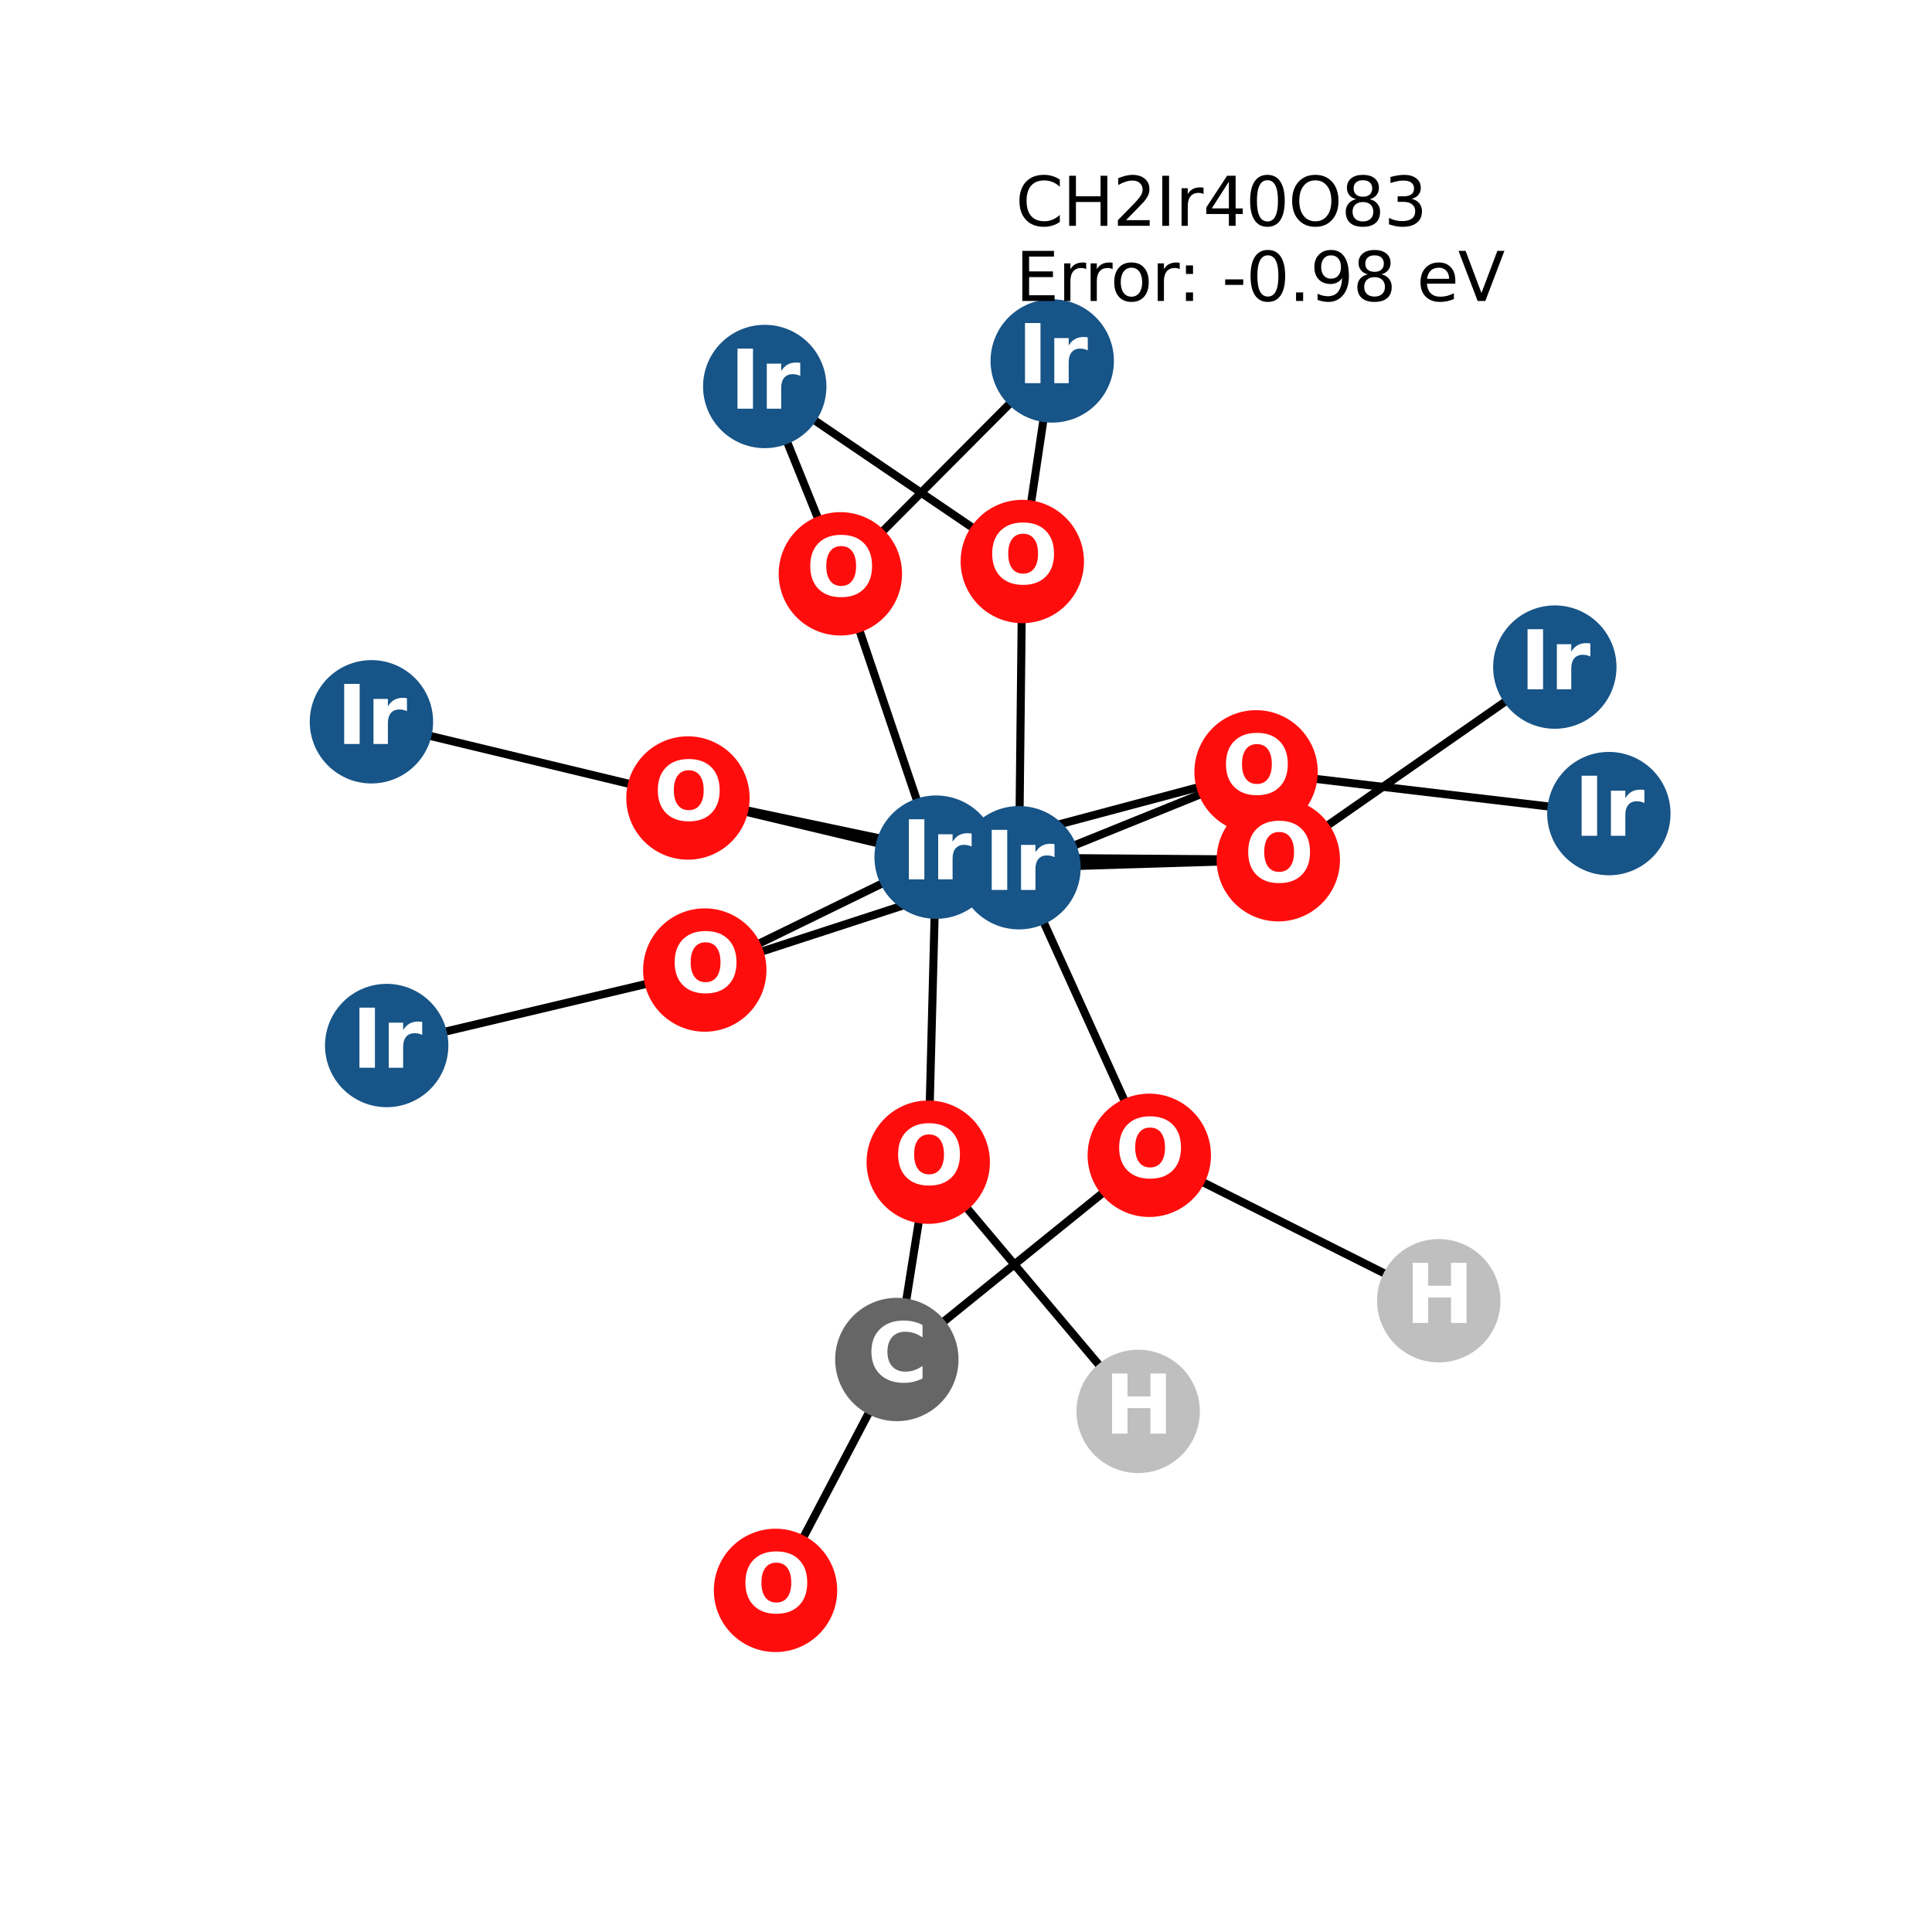 <?xml version="1.0" encoding="utf-8" standalone="no"?>
<!DOCTYPE svg PUBLIC "-//W3C//DTD SVG 1.1//EN"
  "http://www.w3.org/Graphics/SVG/1.1/DTD/svg11.dtd">
<svg xmlns:xlink="http://www.w3.org/1999/xlink" width="288pt" height="288pt" viewBox="0 0 288 288" xmlns="http://www.w3.org/2000/svg" version="1.1">
 <defs>
  <style type="text/css">*{stroke-linejoin: round; stroke-linecap: butt}</style>
 </defs>
 <g id="figure_1">
  <g id="patch_1">
   <path d="M 0 288 
L 288 288 
L 288 0 
L 0 0 
z
" style="fill: #ffffff"/>
  </g>
  <g id="axes_1">
   <g id="LineCollection_1">
    <path d="M 151.898 129.351 
L 152.394 83.701 
" clip-path="url(#p05ff53cdac)" style="fill: none; stroke: #000000; stroke-width: 1.2"/>
    <path d="M 151.898 129.351 
L 190.555 128.161 
" clip-path="url(#p05ff53cdac)" style="fill: none; stroke: #000000; stroke-width: 1.2"/>
    <path d="M 151.898 129.351 
L 187.242 115.057 
" clip-path="url(#p05ff53cdac)" style="fill: none; stroke: #000000; stroke-width: 1.2"/>
    <path d="M 151.898 129.351 
L 105.059 144.603 
" clip-path="url(#p05ff53cdac)" style="fill: none; stroke: #000000; stroke-width: 1.2"/>
    <path d="M 151.898 129.351 
L 102.551 118.957 
" clip-path="url(#p05ff53cdac)" style="fill: none; stroke: #000000; stroke-width: 1.2"/>
    <path d="M 151.898 129.351 
L 171.321 172.221 
" clip-path="url(#p05ff53cdac)" style="fill: none; stroke: #000000; stroke-width: 1.2"/>
    <path d="M 156.855 53.804 
L 152.394 83.701 
" clip-path="url(#p05ff53cdac)" style="fill: none; stroke: #000000; stroke-width: 1.2"/>
    <path d="M 156.855 53.804 
L 125.271 85.539 
" clip-path="url(#p05ff53cdac)" style="fill: none; stroke: #000000; stroke-width: 1.2"/>
    <path d="M 239.831 121.282 
L 187.242 115.057 
" clip-path="url(#p05ff53cdac)" style="fill: none; stroke: #000000; stroke-width: 1.2"/>
    <path d="M 231.773 99.442 
L 190.555 128.161 
" clip-path="url(#p05ff53cdac)" style="fill: none; stroke: #000000; stroke-width: 1.2"/>
    <path d="M 139.547 127.774 
L 190.555 128.161 
" clip-path="url(#p05ff53cdac)" style="fill: none; stroke: #000000; stroke-width: 1.2"/>
    <path d="M 139.547 127.774 
L 187.242 115.057 
" clip-path="url(#p05ff53cdac)" style="fill: none; stroke: #000000; stroke-width: 1.2"/>
    <path d="M 139.547 127.774 
L 125.271 85.539 
" clip-path="url(#p05ff53cdac)" style="fill: none; stroke: #000000; stroke-width: 1.2"/>
    <path d="M 139.547 127.774 
L 105.059 144.603 
" clip-path="url(#p05ff53cdac)" style="fill: none; stroke: #000000; stroke-width: 1.2"/>
    <path d="M 139.547 127.774 
L 102.551 118.957 
" clip-path="url(#p05ff53cdac)" style="fill: none; stroke: #000000; stroke-width: 1.2"/>
    <path d="M 139.547 127.774 
L 138.371 173.245 
" clip-path="url(#p05ff53cdac)" style="fill: none; stroke: #000000; stroke-width: 1.2"/>
    <path d="M 125.271 85.539 
L 113.999 57.613 
" clip-path="url(#p05ff53cdac)" style="fill: none; stroke: #000000; stroke-width: 1.2"/>
    <path d="M 113.999 57.613 
L 152.394 83.701 
" clip-path="url(#p05ff53cdac)" style="fill: none; stroke: #000000; stroke-width: 1.2"/>
    <path d="M 55.369 107.595 
L 102.551 118.957 
" clip-path="url(#p05ff53cdac)" style="fill: none; stroke: #000000; stroke-width: 1.2"/>
    <path d="M 105.059 144.603 
L 57.643 155.854 
" clip-path="url(#p05ff53cdac)" style="fill: none; stroke: #000000; stroke-width: 1.2"/>
    <path d="M 115.606 237.076 
L 133.69 202.657 
" clip-path="url(#p05ff53cdac)" style="fill: none; stroke: #000000; stroke-width: 1.2"/>
    <path d="M 133.69 202.657 
L 138.371 173.245 
" clip-path="url(#p05ff53cdac)" style="fill: none; stroke: #000000; stroke-width: 1.2"/>
    <path d="M 133.69 202.657 
L 171.321 172.221 
" clip-path="url(#p05ff53cdac)" style="fill: none; stroke: #000000; stroke-width: 1.2"/>
    <path d="M 138.371 173.245 
L 169.664 210.395 
" clip-path="url(#p05ff53cdac)" style="fill: none; stroke: #000000; stroke-width: 1.2"/>
    <path d="M 171.321 172.221 
L 214.476 193.897 
" clip-path="url(#p05ff53cdac)" style="fill: none; stroke: #000000; stroke-width: 1.2"/>
   </g>
   <g id="PathCollection_1">
    <defs>
     <path id="C0_0_ed6ba63bbe" d="M 0 8.944 
C 2.372 8.944 4.647 8.002 6.325 6.325 
C 8.002 4.647 8.944 2.372 8.944 -0 
C 8.944 -2.372 8.002 -4.647 6.325 -6.325 
C 4.647 -8.002 2.372 -8.944 0 -8.944 
C -2.372 -8.944 -4.647 -8.002 -6.325 -6.325 
C -8.002 -4.647 -8.944 -2.372 -8.944 0 
C -8.944 2.372 -8.002 4.647 -6.325 6.325 
C -4.647 8.002 -2.372 8.944 0 8.944 
z
"/>
    </defs>
    <g clip-path="url(#p05ff53cdac)">
     <use xlink:href="#C0_0_ed6ba63bbe" x="151.898" y="129.351" style="fill: #175487; stroke: #175487; stroke-width: 0.5"/>
    </g>
    <g clip-path="url(#p05ff53cdac)">
     <use xlink:href="#C0_0_ed6ba63bbe" x="156.855" y="53.804" style="fill: #175487; stroke: #175487; stroke-width: 0.5"/>
    </g>
    <g clip-path="url(#p05ff53cdac)">
     <use xlink:href="#C0_0_ed6ba63bbe" x="239.831" y="121.282" style="fill: #175487; stroke: #175487; stroke-width: 0.5"/>
    </g>
    <g clip-path="url(#p05ff53cdac)">
     <use xlink:href="#C0_0_ed6ba63bbe" x="231.773" y="99.442" style="fill: #175487; stroke: #175487; stroke-width: 0.5"/>
    </g>
    <g clip-path="url(#p05ff53cdac)">
     <use xlink:href="#C0_0_ed6ba63bbe" x="139.547" y="127.774" style="fill: #175487; stroke: #175487; stroke-width: 0.5"/>
    </g>
    <g clip-path="url(#p05ff53cdac)">
     <use xlink:href="#C0_0_ed6ba63bbe" x="125.271" y="85.539" style="fill: #ff0d0d; stroke: #ff0d0d; stroke-width: 0.5"/>
    </g>
    <g clip-path="url(#p05ff53cdac)">
     <use xlink:href="#C0_0_ed6ba63bbe" x="113.999" y="57.613" style="fill: #175487; stroke: #175487; stroke-width: 0.5"/>
    </g>
    <g clip-path="url(#p05ff53cdac)">
     <use xlink:href="#C0_0_ed6ba63bbe" x="55.369" y="107.595" style="fill: #175487; stroke: #175487; stroke-width: 0.5"/>
    </g>
    <g clip-path="url(#p05ff53cdac)">
     <use xlink:href="#C0_0_ed6ba63bbe" x="105.059" y="144.603" style="fill: #ff0d0d; stroke: #ff0d0d; stroke-width: 0.5"/>
    </g>
    <g clip-path="url(#p05ff53cdac)">
     <use xlink:href="#C0_0_ed6ba63bbe" x="102.551" y="118.957" style="fill: #ff0d0d; stroke: #ff0d0d; stroke-width: 0.5"/>
    </g>
    <g clip-path="url(#p05ff53cdac)">
     <use xlink:href="#C0_0_ed6ba63bbe" x="57.643" y="155.854" style="fill: #175487; stroke: #175487; stroke-width: 0.5"/>
    </g>
    <g clip-path="url(#p05ff53cdac)">
     <use xlink:href="#C0_0_ed6ba63bbe" x="187.242" y="115.057" style="fill: #ff0d0d; stroke: #ff0d0d; stroke-width: 0.5"/>
    </g>
    <g clip-path="url(#p05ff53cdac)">
     <use xlink:href="#C0_0_ed6ba63bbe" x="152.394" y="83.701" style="fill: #ff0d0d; stroke: #ff0d0d; stroke-width: 0.5"/>
    </g>
    <g clip-path="url(#p05ff53cdac)">
     <use xlink:href="#C0_0_ed6ba63bbe" x="190.555" y="128.161" style="fill: #ff0d0d; stroke: #ff0d0d; stroke-width: 0.5"/>
    </g>
    <g clip-path="url(#p05ff53cdac)">
     <use xlink:href="#C0_0_ed6ba63bbe" x="115.606" y="237.076" style="fill: #ff0d0d; stroke: #ff0d0d; stroke-width: 0.5"/>
    </g>
    <g clip-path="url(#p05ff53cdac)">
     <use xlink:href="#C0_0_ed6ba63bbe" x="133.69" y="202.657" style="fill: #666666; stroke: #666666; stroke-width: 0.5"/>
    </g>
    <g clip-path="url(#p05ff53cdac)">
     <use xlink:href="#C0_0_ed6ba63bbe" x="138.371" y="173.245" style="fill: #ff0d0d; stroke: #ff0d0d; stroke-width: 0.5"/>
    </g>
    <g clip-path="url(#p05ff53cdac)">
     <use xlink:href="#C0_0_ed6ba63bbe" x="169.664" y="210.395" style="fill: #bfbfbf; stroke: #bfbfbf; stroke-width: 0.5"/>
    </g>
    <g clip-path="url(#p05ff53cdac)">
     <use xlink:href="#C0_0_ed6ba63bbe" x="171.321" y="172.221" style="fill: #ff0d0d; stroke: #ff0d0d; stroke-width: 0.5"/>
    </g>
    <g clip-path="url(#p05ff53cdac)">
     <use xlink:href="#C0_0_ed6ba63bbe" x="214.476" y="193.897" style="fill: #bfbfbf; stroke: #bfbfbf; stroke-width: 0.5"/>
    </g>
   </g>
   <g id="text_1">
    <g clip-path="url(#p05ff53cdac)">
     <!-- Ir -->
     <g style="fill: #ffffff" transform="translate(146.707 132.662) scale(0.12 -0.12)">
      <defs>
       <path id="DejaVuSans-Bold-49" d="M 588 4666 
L 1791 4666 
L 1791 0 
L 588 0 
L 588 4666 
z
" transform="scale(0.016)"/>
       <path id="DejaVuSans-Bold-72" d="M 3138 2547 
Q 2991 2616 2845 2648 
Q 2700 2681 2553 2681 
Q 2122 2681 1889 2404 
Q 1656 2128 1656 1613 
L 1656 0 
L 538 0 
L 538 3500 
L 1656 3500 
L 1656 2925 
Q 1872 3269 2151 3426 
Q 2431 3584 2822 3584 
Q 2878 3584 2943 3579 
Q 3009 3575 3134 3559 
L 3138 2547 
z
" transform="scale(0.016)"/>
      </defs>
      <use xlink:href="#DejaVuSans-Bold-49"/>
      <use xlink:href="#DejaVuSans-Bold-72" transform="translate(37.207 0)"/>
     </g>
    </g>
   </g>
   <g id="text_2">
    <g clip-path="url(#p05ff53cdac)">
     <!-- Ir -->
     <g style="fill: #ffffff" transform="translate(151.665 57.115) scale(0.12 -0.12)">
      <use xlink:href="#DejaVuSans-Bold-49"/>
      <use xlink:href="#DejaVuSans-Bold-72" transform="translate(37.207 0)"/>
     </g>
    </g>
   </g>
   <g id="text_3">
    <g clip-path="url(#p05ff53cdac)">
     <!-- Ir -->
     <g style="fill: #ffffff" transform="translate(234.64 124.593) scale(0.12 -0.12)">
      <use xlink:href="#DejaVuSans-Bold-49"/>
      <use xlink:href="#DejaVuSans-Bold-72" transform="translate(37.207 0)"/>
     </g>
    </g>
   </g>
   <g id="text_4">
    <g clip-path="url(#p05ff53cdac)">
     <!-- Ir -->
     <g style="fill: #ffffff" transform="translate(226.582 102.753) scale(0.12 -0.12)">
      <use xlink:href="#DejaVuSans-Bold-49"/>
      <use xlink:href="#DejaVuSans-Bold-72" transform="translate(37.207 0)"/>
     </g>
    </g>
   </g>
   <g id="text_5">
    <g clip-path="url(#p05ff53cdac)">
     <!-- Ir -->
     <g style="fill: #ffffff" transform="translate(134.356 131.086) scale(0.12 -0.12)">
      <use xlink:href="#DejaVuSans-Bold-49"/>
      <use xlink:href="#DejaVuSans-Bold-72" transform="translate(37.207 0)"/>
     </g>
    </g>
   </g>
   <g id="text_6">
    <g clip-path="url(#p05ff53cdac)">
     <!-- O -->
     <g style="fill: #ffffff" transform="translate(120.17 88.85) scale(0.12 -0.12)">
      <defs>
       <path id="DejaVuSans-Bold-4f" d="M 2719 3878 
Q 2169 3878 1866 3472 
Q 1563 3066 1563 2328 
Q 1563 1594 1866 1187 
Q 2169 781 2719 781 
Q 3272 781 3575 1187 
Q 3878 1594 3878 2328 
Q 3878 3066 3575 3472 
Q 3272 3878 2719 3878 
z
M 2719 4750 
Q 3844 4750 4481 4106 
Q 5119 3463 5119 2328 
Q 5119 1197 4481 553 
Q 3844 -91 2719 -91 
Q 1597 -91 958 553 
Q 319 1197 319 2328 
Q 319 3463 958 4106 
Q 1597 4750 2719 4750 
z
" transform="scale(0.016)"/>
      </defs>
      <use xlink:href="#DejaVuSans-Bold-4f"/>
     </g>
    </g>
   </g>
   <g id="text_7">
    <g clip-path="url(#p05ff53cdac)">
     <!-- Ir -->
     <g style="fill: #ffffff" transform="translate(108.808 60.924) scale(0.12 -0.12)">
      <use xlink:href="#DejaVuSans-Bold-49"/>
      <use xlink:href="#DejaVuSans-Bold-72" transform="translate(37.207 0)"/>
     </g>
    </g>
   </g>
   <g id="text_8">
    <g clip-path="url(#p05ff53cdac)">
     <!-- Ir -->
     <g style="fill: #ffffff" transform="translate(50.178 110.906) scale(0.12 -0.12)">
      <use xlink:href="#DejaVuSans-Bold-49"/>
      <use xlink:href="#DejaVuSans-Bold-72" transform="translate(37.207 0)"/>
     </g>
    </g>
   </g>
   <g id="text_9">
    <g clip-path="url(#p05ff53cdac)">
     <!-- O -->
     <g style="fill: #ffffff" transform="translate(99.958 147.914) scale(0.12 -0.12)">
      <use xlink:href="#DejaVuSans-Bold-4f"/>
     </g>
    </g>
   </g>
   <g id="text_10">
    <g clip-path="url(#p05ff53cdac)">
     <!-- O -->
     <g style="fill: #ffffff" transform="translate(97.45 122.268) scale(0.12 -0.12)">
      <use xlink:href="#DejaVuSans-Bold-4f"/>
     </g>
    </g>
   </g>
   <g id="text_11">
    <g clip-path="url(#p05ff53cdac)">
     <!-- Ir -->
     <g style="fill: #ffffff" transform="translate(52.452 159.165) scale(0.12 -0.12)">
      <use xlink:href="#DejaVuSans-Bold-49"/>
      <use xlink:href="#DejaVuSans-Bold-72" transform="translate(37.207 0)"/>
     </g>
    </g>
   </g>
   <g id="text_12">
    <g clip-path="url(#p05ff53cdac)">
     <!-- O -->
     <g style="fill: #ffffff" transform="translate(182.141 118.368) scale(0.12 -0.12)">
      <use xlink:href="#DejaVuSans-Bold-4f"/>
     </g>
    </g>
   </g>
   <g id="text_13">
    <g clip-path="url(#p05ff53cdac)">
     <!-- O -->
     <g style="fill: #ffffff" transform="translate(147.293 87.012) scale(0.12 -0.12)">
      <use xlink:href="#DejaVuSans-Bold-4f"/>
     </g>
    </g>
   </g>
   <g id="text_14">
    <g clip-path="url(#p05ff53cdac)">
     <!-- O -->
     <g style="fill: #ffffff" transform="translate(185.454 131.472) scale(0.12 -0.12)">
      <use xlink:href="#DejaVuSans-Bold-4f"/>
     </g>
    </g>
   </g>
   <g id="text_15">
    <g clip-path="url(#p05ff53cdac)">
     <!-- O -->
     <g style="fill: #ffffff" transform="translate(110.505 240.388) scale(0.12 -0.12)">
      <use xlink:href="#DejaVuSans-Bold-4f"/>
     </g>
    </g>
   </g>
   <g id="text_16">
    <g clip-path="url(#p05ff53cdac)">
     <!-- C -->
     <g style="fill: #ffffff" transform="translate(129.287 205.968) scale(0.12 -0.12)">
      <defs>
       <path id="DejaVuSans-Bold-43" d="M 4288 256 
Q 3956 84 3597 -3 
Q 3238 -91 2847 -91 
Q 1681 -91 1000 561 
Q 319 1213 319 2328 
Q 319 3447 1000 4098 
Q 1681 4750 2847 4750 
Q 3238 4750 3597 4662 
Q 3956 4575 4288 4403 
L 4288 3438 
Q 3953 3666 3628 3772 
Q 3303 3878 2944 3878 
Q 2300 3878 1931 3465 
Q 1563 3053 1563 2328 
Q 1563 1606 1931 1193 
Q 2300 781 2944 781 
Q 3303 781 3628 887 
Q 3953 994 4288 1222 
L 4288 256 
z
" transform="scale(0.016)"/>
      </defs>
      <use xlink:href="#DejaVuSans-Bold-43"/>
     </g>
    </g>
   </g>
   <g id="text_17">
    <g clip-path="url(#p05ff53cdac)">
     <!-- O -->
     <g style="fill: #ffffff" transform="translate(133.27 176.556) scale(0.12 -0.12)">
      <use xlink:href="#DejaVuSans-Bold-4f"/>
     </g>
    </g>
   </g>
   <g id="text_18">
    <g clip-path="url(#p05ff53cdac)">
     <!-- H -->
     <g style="fill: #ffffff" transform="translate(164.642 213.707) scale(0.12 -0.12)">
      <defs>
       <path id="DejaVuSans-Bold-48" d="M 588 4666 
L 1791 4666 
L 1791 2888 
L 3566 2888 
L 3566 4666 
L 4769 4666 
L 4769 0 
L 3566 0 
L 3566 1978 
L 1791 1978 
L 1791 0 
L 588 0 
L 588 4666 
z
" transform="scale(0.016)"/>
      </defs>
      <use xlink:href="#DejaVuSans-Bold-48"/>
     </g>
    </g>
   </g>
   <g id="text_19">
    <g clip-path="url(#p05ff53cdac)">
     <!-- O -->
     <g style="fill: #ffffff" transform="translate(166.22 175.532) scale(0.12 -0.12)">
      <use xlink:href="#DejaVuSans-Bold-4f"/>
     </g>
    </g>
   </g>
   <g id="text_20">
    <g clip-path="url(#p05ff53cdac)">
     <!-- H -->
     <g style="fill: #ffffff" transform="translate(209.455 197.209) scale(0.12 -0.12)">
      <use xlink:href="#DejaVuSans-Bold-48"/>
     </g>
    </g>
   </g>
   <g id="text_21">
    <!-- CH2Ir40O83 -->
    <g transform="translate(151.391 33.665) scale(0.1 -0.1)">
     <defs>
      <path id="DejaVuSans-43" d="M 4122 4306 
L 4122 3641 
Q 3803 3938 3442 4084 
Q 3081 4231 2675 4231 
Q 1875 4231 1450 3742 
Q 1025 3253 1025 2328 
Q 1025 1406 1450 917 
Q 1875 428 2675 428 
Q 3081 428 3442 575 
Q 3803 722 4122 1019 
L 4122 359 
Q 3791 134 3420 21 
Q 3050 -91 2638 -91 
Q 1578 -91 968 557 
Q 359 1206 359 2328 
Q 359 3453 968 4101 
Q 1578 4750 2638 4750 
Q 3056 4750 3426 4639 
Q 3797 4528 4122 4306 
z
" transform="scale(0.016)"/>
      <path id="DejaVuSans-48" d="M 628 4666 
L 1259 4666 
L 1259 2753 
L 3553 2753 
L 3553 4666 
L 4184 4666 
L 4184 0 
L 3553 0 
L 3553 2222 
L 1259 2222 
L 1259 0 
L 628 0 
L 628 4666 
z
" transform="scale(0.016)"/>
      <path id="DejaVuSans-32" d="M 1228 531 
L 3431 531 
L 3431 0 
L 469 0 
L 469 531 
Q 828 903 1448 1529 
Q 2069 2156 2228 2338 
Q 2531 2678 2651 2914 
Q 2772 3150 2772 3378 
Q 2772 3750 2511 3984 
Q 2250 4219 1831 4219 
Q 1534 4219 1204 4116 
Q 875 4013 500 3803 
L 500 4441 
Q 881 4594 1212 4672 
Q 1544 4750 1819 4750 
Q 2544 4750 2975 4387 
Q 3406 4025 3406 3419 
Q 3406 3131 3298 2873 
Q 3191 2616 2906 2266 
Q 2828 2175 2409 1742 
Q 1991 1309 1228 531 
z
" transform="scale(0.016)"/>
      <path id="DejaVuSans-49" d="M 628 4666 
L 1259 4666 
L 1259 0 
L 628 0 
L 628 4666 
z
" transform="scale(0.016)"/>
      <path id="DejaVuSans-72" d="M 2631 2963 
Q 2534 3019 2420 3045 
Q 2306 3072 2169 3072 
Q 1681 3072 1420 2755 
Q 1159 2438 1159 1844 
L 1159 0 
L 581 0 
L 581 3500 
L 1159 3500 
L 1159 2956 
Q 1341 3275 1631 3429 
Q 1922 3584 2338 3584 
Q 2397 3584 2469 3576 
Q 2541 3569 2628 3553 
L 2631 2963 
z
" transform="scale(0.016)"/>
      <path id="DejaVuSans-34" d="M 2419 4116 
L 825 1625 
L 2419 1625 
L 2419 4116 
z
M 2253 4666 
L 3047 4666 
L 3047 1625 
L 3713 1625 
L 3713 1100 
L 3047 1100 
L 3047 0 
L 2419 0 
L 2419 1100 
L 313 1100 
L 313 1709 
L 2253 4666 
z
" transform="scale(0.016)"/>
      <path id="DejaVuSans-30" d="M 2034 4250 
Q 1547 4250 1301 3770 
Q 1056 3291 1056 2328 
Q 1056 1369 1301 889 
Q 1547 409 2034 409 
Q 2525 409 2770 889 
Q 3016 1369 3016 2328 
Q 3016 3291 2770 3770 
Q 2525 4250 2034 4250 
z
M 2034 4750 
Q 2819 4750 3233 4129 
Q 3647 3509 3647 2328 
Q 3647 1150 3233 529 
Q 2819 -91 2034 -91 
Q 1250 -91 836 529 
Q 422 1150 422 2328 
Q 422 3509 836 4129 
Q 1250 4750 2034 4750 
z
" transform="scale(0.016)"/>
      <path id="DejaVuSans-4f" d="M 2522 4238 
Q 1834 4238 1429 3725 
Q 1025 3213 1025 2328 
Q 1025 1447 1429 934 
Q 1834 422 2522 422 
Q 3209 422 3611 934 
Q 4013 1447 4013 2328 
Q 4013 3213 3611 3725 
Q 3209 4238 2522 4238 
z
M 2522 4750 
Q 3503 4750 4090 4092 
Q 4678 3434 4678 2328 
Q 4678 1225 4090 567 
Q 3503 -91 2522 -91 
Q 1538 -91 948 565 
Q 359 1222 359 2328 
Q 359 3434 948 4092 
Q 1538 4750 2522 4750 
z
" transform="scale(0.016)"/>
      <path id="DejaVuSans-38" d="M 2034 2216 
Q 1584 2216 1326 1975 
Q 1069 1734 1069 1313 
Q 1069 891 1326 650 
Q 1584 409 2034 409 
Q 2484 409 2743 651 
Q 3003 894 3003 1313 
Q 3003 1734 2745 1975 
Q 2488 2216 2034 2216 
z
M 1403 2484 
Q 997 2584 770 2862 
Q 544 3141 544 3541 
Q 544 4100 942 4425 
Q 1341 4750 2034 4750 
Q 2731 4750 3128 4425 
Q 3525 4100 3525 3541 
Q 3525 3141 3298 2862 
Q 3072 2584 2669 2484 
Q 3125 2378 3379 2068 
Q 3634 1759 3634 1313 
Q 3634 634 3220 271 
Q 2806 -91 2034 -91 
Q 1263 -91 848 271 
Q 434 634 434 1313 
Q 434 1759 690 2068 
Q 947 2378 1403 2484 
z
M 1172 3481 
Q 1172 3119 1398 2916 
Q 1625 2713 2034 2713 
Q 2441 2713 2670 2916 
Q 2900 3119 2900 3481 
Q 2900 3844 2670 4047 
Q 2441 4250 2034 4250 
Q 1625 4250 1398 4047 
Q 1172 3844 1172 3481 
z
" transform="scale(0.016)"/>
      <path id="DejaVuSans-33" d="M 2597 2516 
Q 3050 2419 3304 2112 
Q 3559 1806 3559 1356 
Q 3559 666 3084 287 
Q 2609 -91 1734 -91 
Q 1441 -91 1130 -33 
Q 819 25 488 141 
L 488 750 
Q 750 597 1062 519 
Q 1375 441 1716 441 
Q 2309 441 2620 675 
Q 2931 909 2931 1356 
Q 2931 1769 2642 2001 
Q 2353 2234 1838 2234 
L 1294 2234 
L 1294 2753 
L 1863 2753 
Q 2328 2753 2575 2939 
Q 2822 3125 2822 3475 
Q 2822 3834 2567 4026 
Q 2313 4219 1838 4219 
Q 1578 4219 1281 4162 
Q 984 4106 628 3988 
L 628 4550 
Q 988 4650 1302 4700 
Q 1616 4750 1894 4750 
Q 2613 4750 3031 4423 
Q 3450 4097 3450 3541 
Q 3450 3153 3228 2886 
Q 3006 2619 2597 2516 
z
" transform="scale(0.016)"/>
     </defs>
     <use xlink:href="#DejaVuSans-43"/>
     <use xlink:href="#DejaVuSans-48" transform="translate(69.824 0)"/>
     <use xlink:href="#DejaVuSans-32" transform="translate(145.02 0)"/>
     <use xlink:href="#DejaVuSans-49" transform="translate(208.643 0)"/>
     <use xlink:href="#DejaVuSans-72" transform="translate(238.135 0)"/>
     <use xlink:href="#DejaVuSans-34" transform="translate(279.248 0)"/>
     <use xlink:href="#DejaVuSans-30" transform="translate(342.871 0)"/>
     <use xlink:href="#DejaVuSans-4f" transform="translate(406.494 0)"/>
     <use xlink:href="#DejaVuSans-38" transform="translate(485.205 0)"/>
     <use xlink:href="#DejaVuSans-33" transform="translate(548.828 0)"/>
    </g>
    <!-- Error: -0.98 eV -->
    <g transform="translate(151.391 44.863) scale(0.1 -0.1)">
     <defs>
      <path id="DejaVuSans-45" d="M 628 4666 
L 3578 4666 
L 3578 4134 
L 1259 4134 
L 1259 2753 
L 3481 2753 
L 3481 2222 
L 1259 2222 
L 1259 531 
L 3634 531 
L 3634 0 
L 628 0 
L 628 4666 
z
" transform="scale(0.016)"/>
      <path id="DejaVuSans-6f" d="M 1959 3097 
Q 1497 3097 1228 2736 
Q 959 2375 959 1747 
Q 959 1119 1226 758 
Q 1494 397 1959 397 
Q 2419 397 2687 759 
Q 2956 1122 2956 1747 
Q 2956 2369 2687 2733 
Q 2419 3097 1959 3097 
z
M 1959 3584 
Q 2709 3584 3137 3096 
Q 3566 2609 3566 1747 
Q 3566 888 3137 398 
Q 2709 -91 1959 -91 
Q 1206 -91 779 398 
Q 353 888 353 1747 
Q 353 2609 779 3096 
Q 1206 3584 1959 3584 
z
" transform="scale(0.016)"/>
      <path id="DejaVuSans-3a" d="M 750 794 
L 1409 794 
L 1409 0 
L 750 0 
L 750 794 
z
M 750 3309 
L 1409 3309 
L 1409 2516 
L 750 2516 
L 750 3309 
z
" transform="scale(0.016)"/>
      <path id="DejaVuSans-20" transform="scale(0.016)"/>
      <path id="DejaVuSans-2d" d="M 313 2009 
L 1997 2009 
L 1997 1497 
L 313 1497 
L 313 2009 
z
" transform="scale(0.016)"/>
      <path id="DejaVuSans-2e" d="M 684 794 
L 1344 794 
L 1344 0 
L 684 0 
L 684 794 
z
" transform="scale(0.016)"/>
      <path id="DejaVuSans-39" d="M 703 97 
L 703 672 
Q 941 559 1184 500 
Q 1428 441 1663 441 
Q 2288 441 2617 861 
Q 2947 1281 2994 2138 
Q 2813 1869 2534 1725 
Q 2256 1581 1919 1581 
Q 1219 1581 811 2004 
Q 403 2428 403 3163 
Q 403 3881 828 4315 
Q 1253 4750 1959 4750 
Q 2769 4750 3195 4129 
Q 3622 3509 3622 2328 
Q 3622 1225 3098 567 
Q 2575 -91 1691 -91 
Q 1453 -91 1209 -44 
Q 966 3 703 97 
z
M 1959 2075 
Q 2384 2075 2632 2365 
Q 2881 2656 2881 3163 
Q 2881 3666 2632 3958 
Q 2384 4250 1959 4250 
Q 1534 4250 1286 3958 
Q 1038 3666 1038 3163 
Q 1038 2656 1286 2365 
Q 1534 2075 1959 2075 
z
" transform="scale(0.016)"/>
      <path id="DejaVuSans-65" d="M 3597 1894 
L 3597 1613 
L 953 1613 
Q 991 1019 1311 708 
Q 1631 397 2203 397 
Q 2534 397 2845 478 
Q 3156 559 3463 722 
L 3463 178 
Q 3153 47 2828 -22 
Q 2503 -91 2169 -91 
Q 1331 -91 842 396 
Q 353 884 353 1716 
Q 353 2575 817 3079 
Q 1281 3584 2069 3584 
Q 2775 3584 3186 3129 
Q 3597 2675 3597 1894 
z
M 3022 2063 
Q 3016 2534 2758 2815 
Q 2500 3097 2075 3097 
Q 1594 3097 1305 2825 
Q 1016 2553 972 2059 
L 3022 2063 
z
" transform="scale(0.016)"/>
      <path id="DejaVuSans-56" d="M 1831 0 
L 50 4666 
L 709 4666 
L 2188 738 
L 3669 4666 
L 4325 4666 
L 2547 0 
L 1831 0 
z
" transform="scale(0.016)"/>
     </defs>
     <use xlink:href="#DejaVuSans-45"/>
     <use xlink:href="#DejaVuSans-72" transform="translate(63.184 0)"/>
     <use xlink:href="#DejaVuSans-72" transform="translate(102.547 0)"/>
     <use xlink:href="#DejaVuSans-6f" transform="translate(141.41 0)"/>
     <use xlink:href="#DejaVuSans-72" transform="translate(202.592 0)"/>
     <use xlink:href="#DejaVuSans-3a" transform="translate(241.955 0)"/>
     <use xlink:href="#DejaVuSans-20" transform="translate(275.646 0)"/>
     <use xlink:href="#DejaVuSans-2d" transform="translate(307.434 0)"/>
     <use xlink:href="#DejaVuSans-30" transform="translate(343.518 0)"/>
     <use xlink:href="#DejaVuSans-2e" transform="translate(407.141 0)"/>
     <use xlink:href="#DejaVuSans-39" transform="translate(438.928 0)"/>
     <use xlink:href="#DejaVuSans-38" transform="translate(502.551 0)"/>
     <use xlink:href="#DejaVuSans-20" transform="translate(566.174 0)"/>
     <use xlink:href="#DejaVuSans-65" transform="translate(597.961 0)"/>
     <use xlink:href="#DejaVuSans-56" transform="translate(659.484 0)"/>
    </g>
   </g>
  </g>
 </g>
 <defs>
  <clipPath id="p05ff53cdac">
   <rect x="36" y="34.56" width="223.2" height="221.76"/>
  </clipPath>
 </defs>
</svg>
